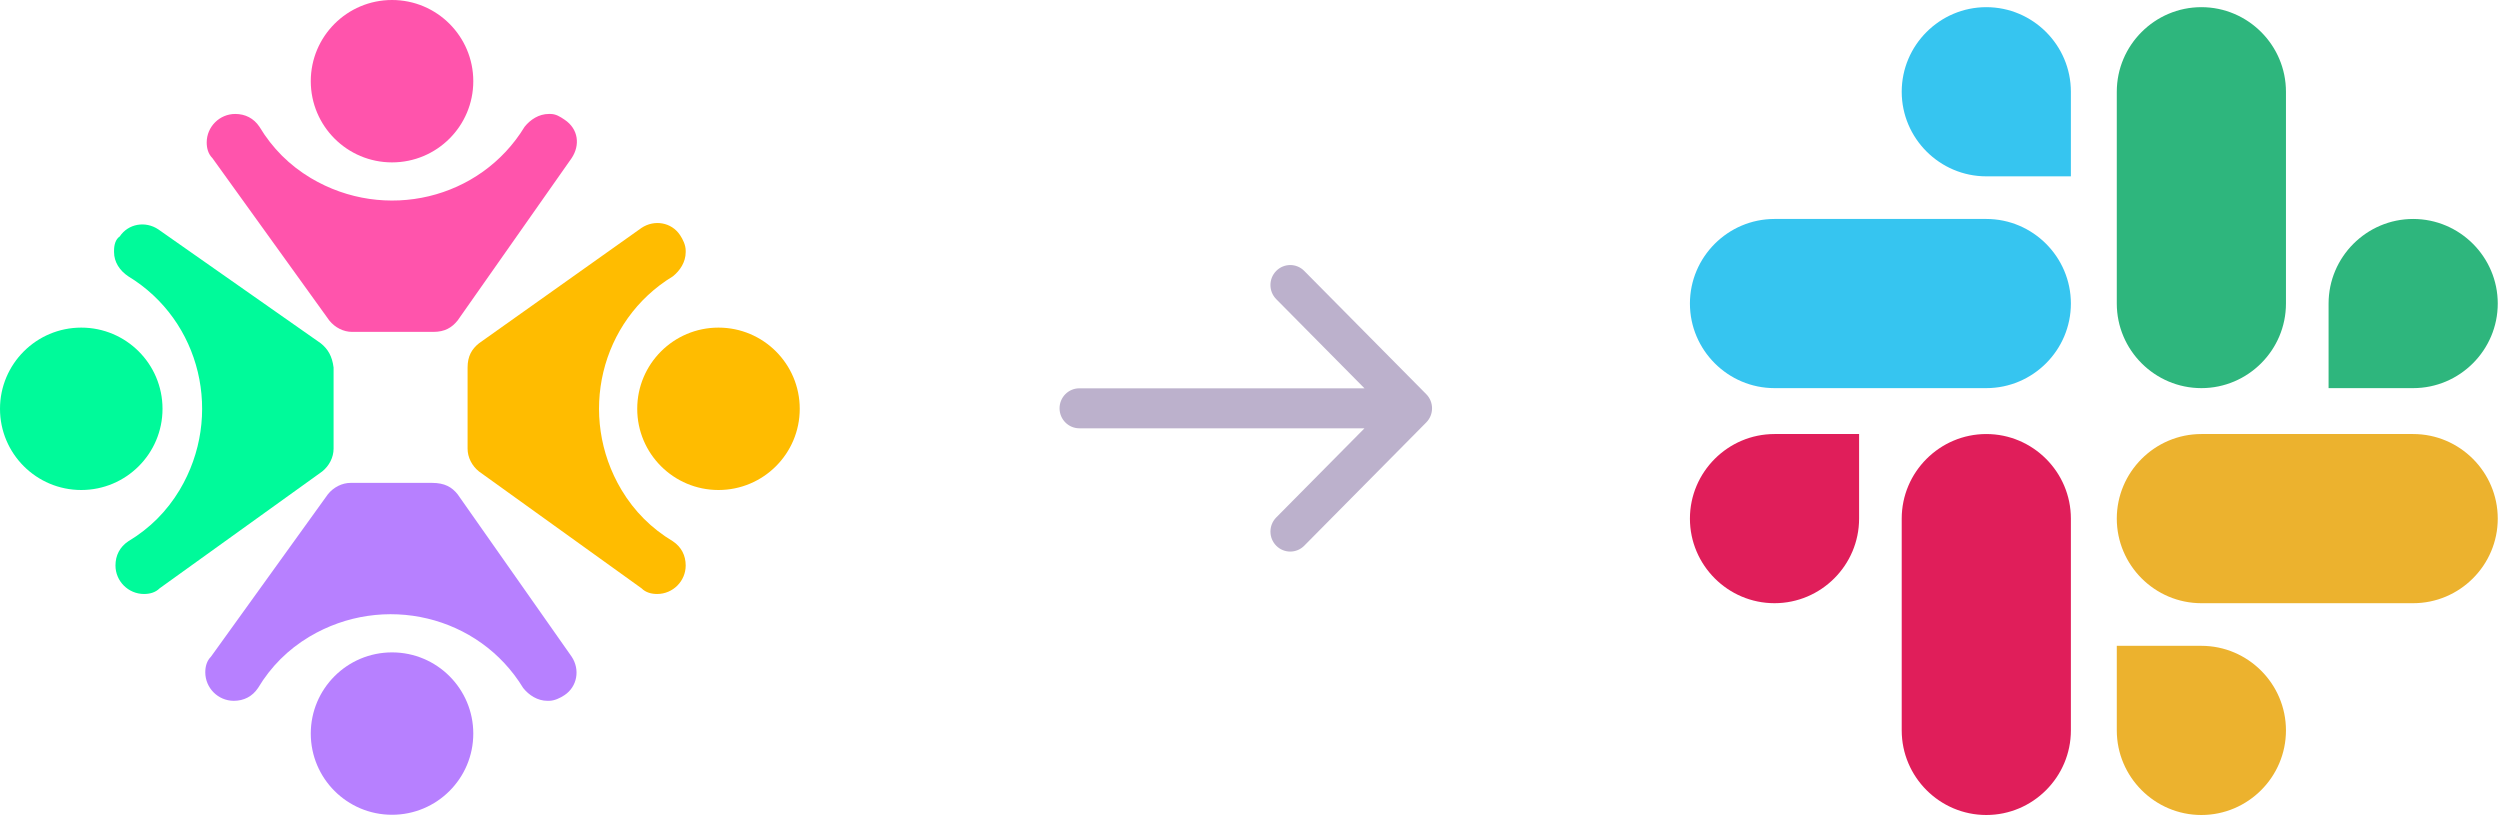 <svg width="349" height="114" viewBox="0 0 349 114" fill="none" xmlns="http://www.w3.org/2000/svg">
<path d="M259.53 72.399C259.53 78.898 254.221 84.207 247.721 84.207C241.222 84.207 235.913 78.898 235.913 72.399C235.913 65.9 241.222 60.591 247.721 60.591H259.53V72.399Z" fill="#E01E5A"/>
<path d="M265.479 72.399C265.479 65.9 270.788 60.591 277.288 60.591C283.787 60.591 289.096 65.9 289.096 72.399V101.965C289.096 108.465 283.787 113.774 277.288 113.774C270.788 113.774 265.479 108.465 265.479 101.965V72.399Z" fill="#E01E5A"/>
<path d="M277.288 24.617C270.789 24.617 265.479 19.307 265.479 12.808C265.479 6.309 270.789 1 277.288 1C283.787 1 289.096 6.309 289.096 12.808V24.617H277.288Z" fill="#36C5F0"/>
<path d="M277.288 30.567C283.787 30.567 289.096 35.876 289.096 42.375C289.096 48.874 283.787 54.183 277.288 54.183H247.721C241.222 54.183 235.913 48.874 235.913 42.375C235.913 35.876 241.222 30.567 247.721 30.567H277.288Z" fill="#36C5F0"/>
<path d="M325.07 42.375C325.07 35.876 330.379 30.567 336.878 30.567C343.377 30.567 348.687 35.876 348.687 42.375C348.687 48.874 343.377 54.183 336.878 54.183H325.07V42.375Z" fill="#2EB67D"/>
<path d="M319.12 42.375C319.12 48.874 313.811 54.183 307.312 54.183C300.813 54.183 295.503 48.874 295.503 42.375V12.808C295.503 6.309 300.813 1 307.312 1C313.811 1 319.12 6.309 319.12 12.808V42.375Z" fill="#2EB67D"/>
<path d="M307.312 90.157C313.811 90.157 319.12 95.466 319.12 101.965C319.12 108.465 313.811 113.774 307.312 113.774C300.813 113.774 295.504 108.465 295.504 101.965V90.157H307.312Z" fill="#ECB22E"/>
<path d="M307.312 84.207C300.813 84.207 295.504 78.898 295.504 72.399C295.504 65.9 300.813 60.591 307.312 60.591H336.879C343.378 60.591 348.687 65.9 348.687 72.399C348.687 78.898 343.378 84.207 336.879 84.207H307.312Z" fill="#ECB22E"/>
<path d="M54.727 22.669C60.992 22.669 66.071 17.594 66.071 11.334C66.071 5.075 60.992 0 54.727 0C48.462 0 43.384 5.075 43.384 11.334C43.384 17.594 48.462 22.669 54.727 22.669Z" fill="#FF54AC"/>
<path d="M63.882 44.741L79.802 22.072C80.996 20.283 80.777 18.015 78.807 16.703C78.168 16.278 77.613 15.908 76.817 15.908H76.618C75.225 15.908 74.031 16.703 73.235 17.698C67.066 27.839 53.732 31.021 43.384 24.856C40.399 23.067 38.011 20.68 36.219 17.698C35.423 16.505 34.229 15.908 32.836 15.908C30.647 15.908 28.856 17.698 28.856 19.885C28.856 20.68 29.055 21.476 29.652 22.072L45.971 44.741C46.767 45.735 47.961 46.332 49.155 46.332H60.499C62.091 46.332 63.086 45.735 63.882 44.741Z" fill="#FF54AC"/>
<path d="M54.727 113.742C60.992 113.742 66.071 108.667 66.071 102.408C66.071 96.148 60.992 91.073 54.727 91.073C48.462 91.073 43.384 96.148 43.384 102.408C43.384 108.667 48.462 113.742 54.727 113.742Z" fill="#b780ff"/>
<path d="M63.882 69.001L79.802 91.67C80.997 93.459 80.599 95.846 78.808 97.039C78.21 97.436 77.414 97.834 76.618 97.834H76.419C75.026 97.834 73.832 97.039 73.036 96.044C66.867 85.903 53.533 82.722 43.185 88.886C40.2 90.675 37.812 93.062 36.021 96.044C35.224 97.238 34.031 97.834 32.637 97.834C30.448 97.834 28.657 96.044 28.657 93.857C28.657 93.062 28.856 92.266 29.453 91.67L45.772 69.001C46.568 68.007 47.762 67.41 48.956 67.41H60.3C62.091 67.41 63.086 68.007 63.882 69.001Z" fill="#b780ff"/>
<path d="M11.344 68.404C17.608 68.404 22.687 63.33 22.687 57.07C22.687 50.81 17.608 45.735 11.344 45.735C5.079 45.735 0 50.81 0 57.07C0 63.33 5.079 68.404 11.344 68.404Z" fill="#00FA9A"/>
<path d="M44.777 47.923L22.09 32.015C20.299 30.822 17.911 31.219 16.717 33.009C16.12 33.407 15.921 34.202 15.921 34.998V35.196C15.921 36.588 16.717 37.781 17.911 38.577C28.06 44.741 31.244 58.064 25.075 68.404C23.284 71.387 20.896 73.773 17.911 75.563C16.717 76.358 16.12 77.551 16.12 78.943C16.12 81.131 17.911 82.92 20.1 82.92C20.896 82.92 21.692 82.722 22.289 82.125L44.976 65.819C45.971 65.024 46.568 63.831 46.568 62.638V51.303C46.369 49.712 45.772 48.718 44.777 47.923Z" fill="#00FA9A"/>
<path d="M100.3 68.404C106.565 68.404 111.644 63.33 111.644 57.07C111.644 50.81 106.565 45.735 100.3 45.735C94.035 45.735 88.957 50.81 88.957 57.07C88.957 63.33 94.035 68.404 100.3 68.404Z" fill="#FFBC00"/>
<path d="M66.867 47.923L89.554 31.816C91.345 30.623 93.733 31.021 94.927 32.81C95.325 33.407 95.723 34.202 95.723 34.998V35.196C95.723 36.588 94.927 37.782 93.932 38.577C83.782 44.741 80.598 58.064 86.768 68.404C88.559 71.387 90.947 73.773 93.932 75.563C95.126 76.358 95.723 77.551 95.723 78.943C95.723 81.131 93.932 82.92 91.743 82.92C90.947 82.92 90.151 82.722 89.554 82.125L66.867 65.819C65.872 65.024 65.275 63.831 65.275 62.638V51.303C65.275 49.712 65.872 48.718 66.867 47.923Z" fill="#FFBC00"/>
<path d="M150.676 54.209L190.482 54.209L178.164 41.764C177.085 40.675 177.085 38.907 178.164 37.818C179.243 36.727 180.992 36.727 182.07 37.818L199.104 55.026C200.183 56.116 200.183 57.884 199.104 58.973L182.07 76.183C181.531 76.728 180.824 77 180.117 77C179.41 77 178.703 76.728 178.164 76.183C177.085 75.093 177.085 73.326 178.164 72.236L190.482 59.791L150.676 59.791C149.151 59.791 147.914 58.541 147.914 57C147.914 55.459 149.151 54.209 150.676 54.209Z" fill="#BCB1CC"/>
</svg>
